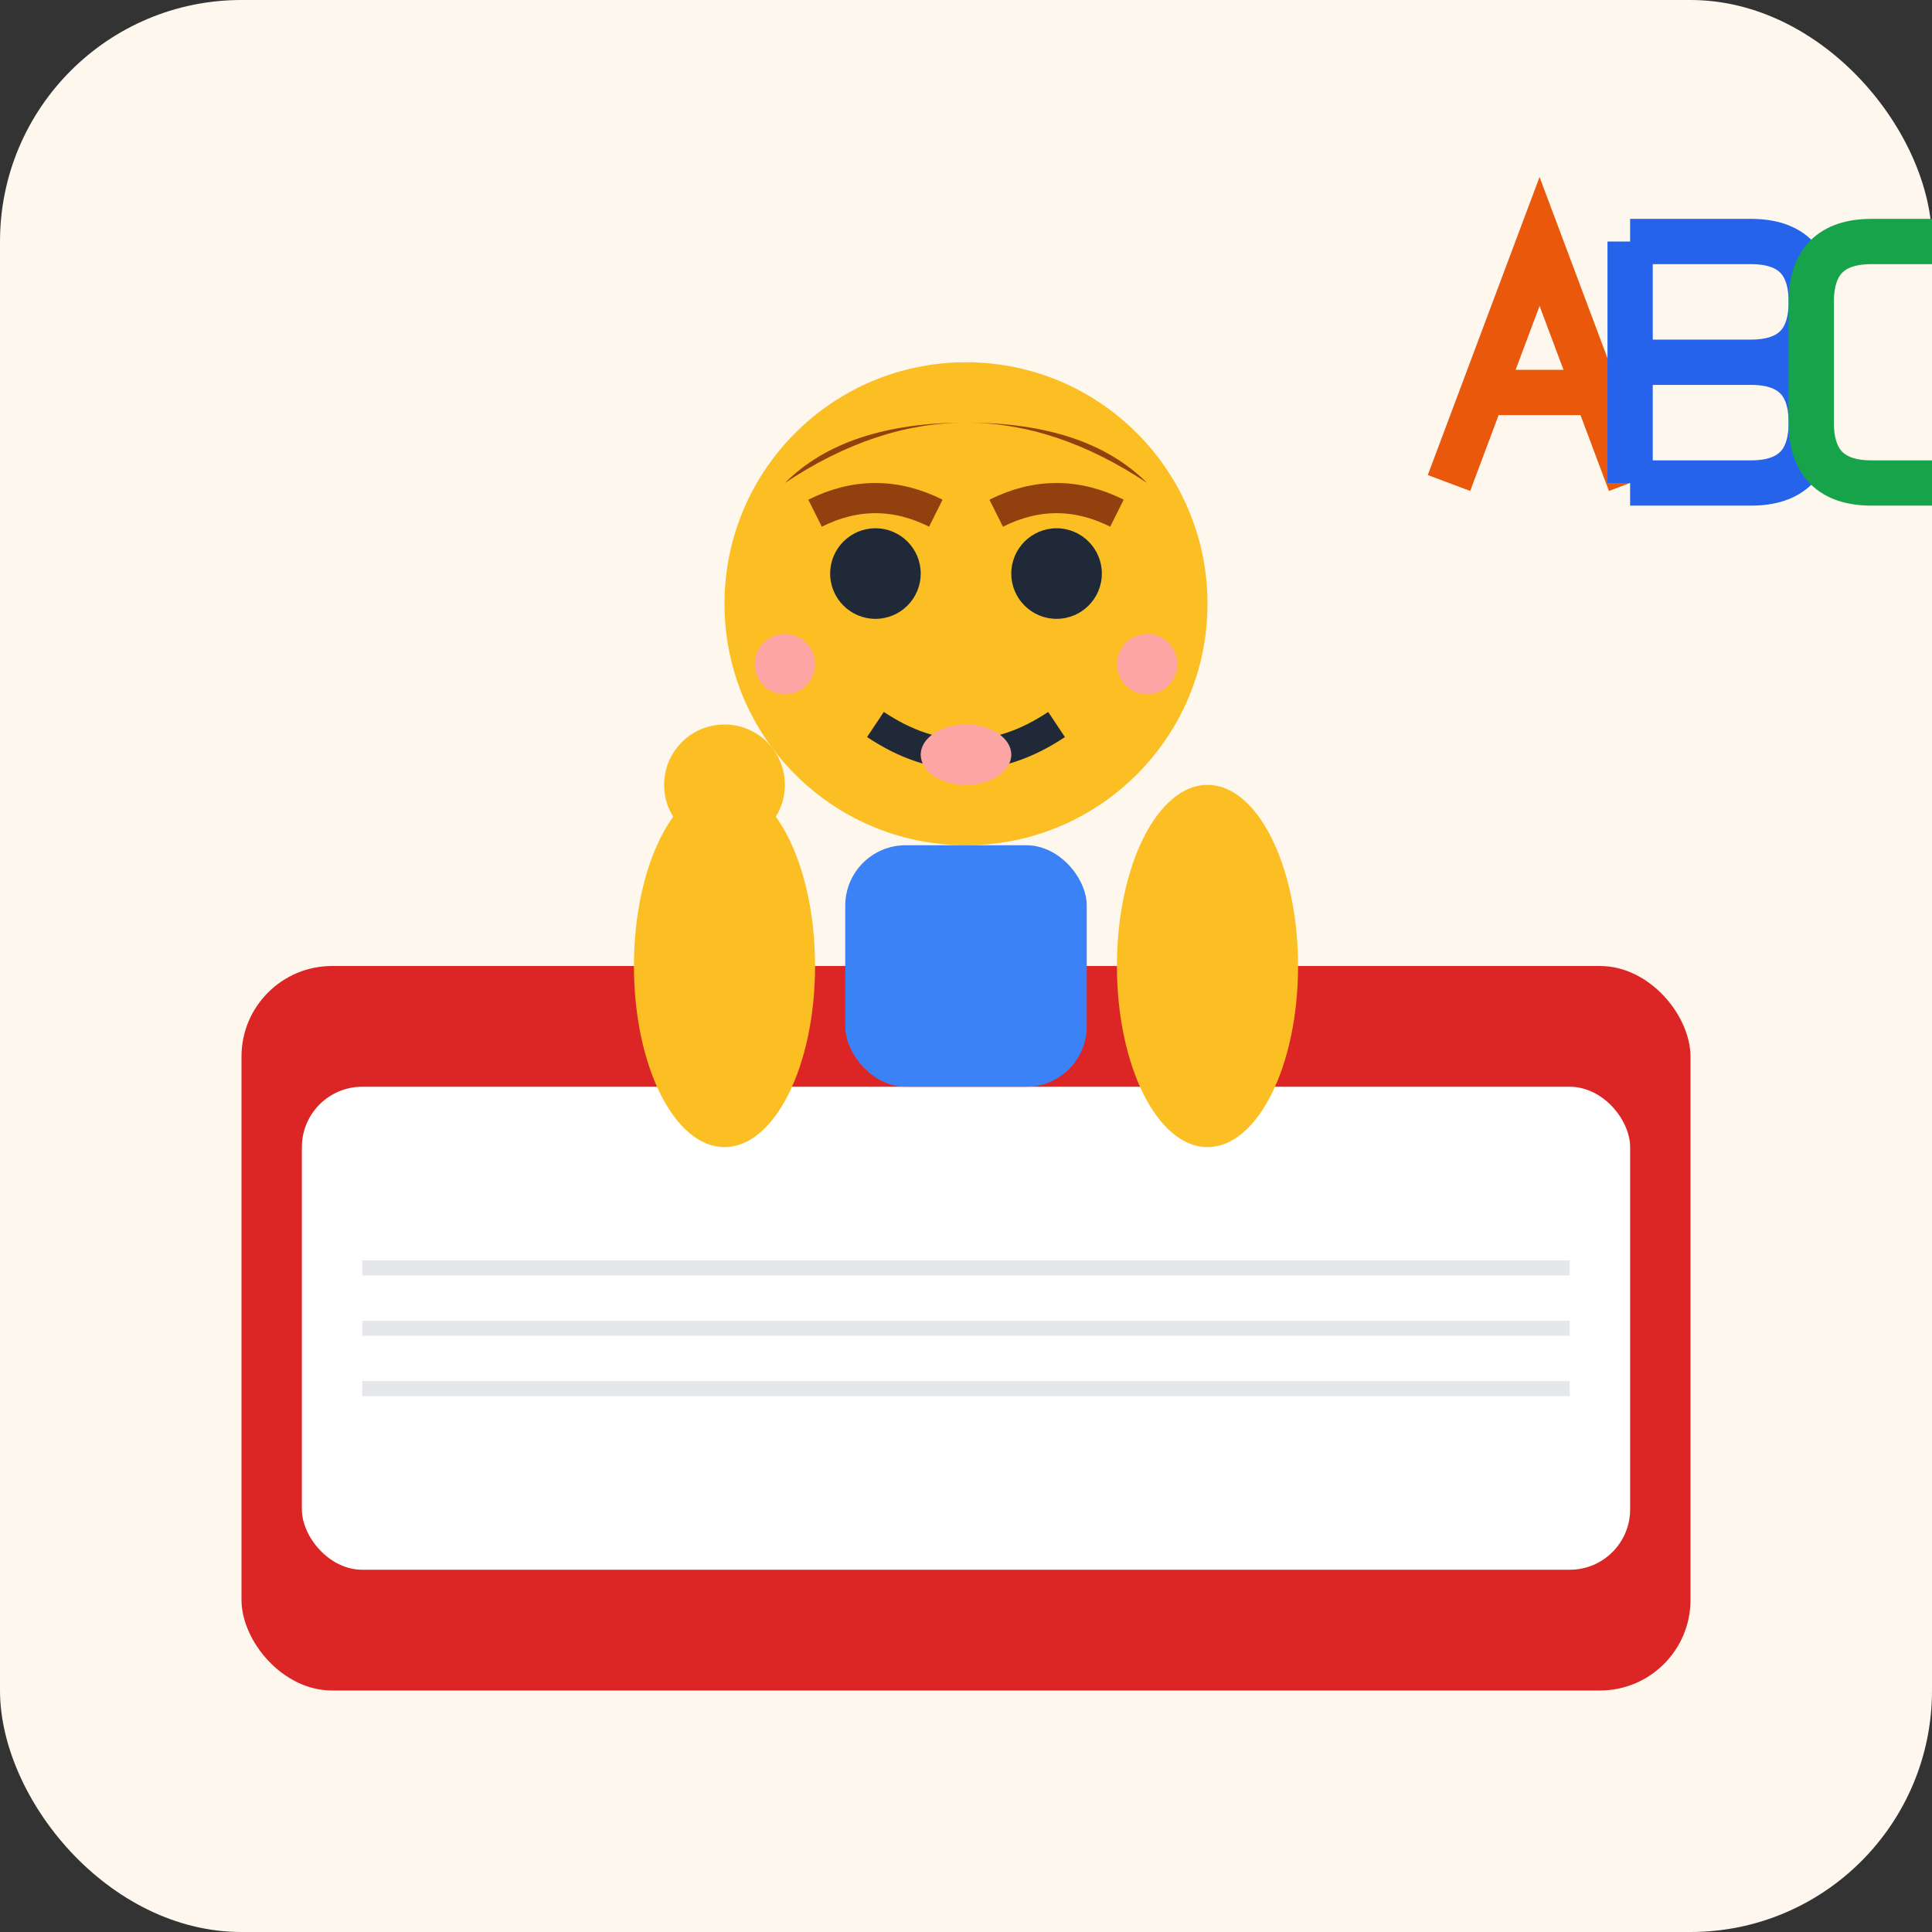 <svg width="64" height="64" viewBox="0 0 64 64" xmlns="http://www.w3.org/2000/svg">
  <rect x="0" y="0" width="64" height="64" fill="#333333" stroke="none"/>
  <!-- Background -->
  <rect width="64" height="64" fill="#fef7ed" rx="8"/>
  
  <!-- Book Base -->
  <rect x="8" y="32" width="48" height="24" fill="#dc2626" rx="3"/>
  <rect x="10" y="36" width="44" height="16" fill="white" rx="2"/>
  
  <!-- Book Pages -->
  <rect x="12" y="40" width="40" height="8" fill="white"/>
  <line x1="12" y1="42" x2="52" y2="42" stroke="#e5e7eb" stroke-width="0.5"/>
  <line x1="12" y1="44" x2="52" y2="44" stroke="#e5e7eb" stroke-width="0.5"/>
  <line x1="12" y1="46" x2="52" y2="46" stroke="#e5e7eb" stroke-width="0.5"/>
  
  <!-- Boy Character -->
  <!-- Head -->
  <circle cx="32" cy="20" r="8" fill="#fbbf24"/>
  
  <!-- Hair -->
  <path d="M 26 16 Q 32 12 38 16 Q 36 14 32 14 Q 28 14 26 16" fill="#92400e"/>
  
  <!-- Eyes -->
  <circle cx="29" cy="19" r="1.5" fill="#1f2937"/>
  <circle cx="35" cy="19" r="1.5" fill="#1f2937"/>
  
  <!-- Eyebrows -->
  <path d="M 27 17 Q 29 16 31 17" stroke="#92400e" stroke-width="1" fill="none"/>
  <path d="M 33 17 Q 35 16 37 17" stroke="#92400e" stroke-width="1" fill="none"/>
  
  <!-- Cheeks -->
  <circle cx="26" cy="22" r="1" fill="#fca5a5"/>
  <circle cx="38" cy="22" r="1" fill="#fca5a5"/>
  
  <!-- Mouth -->
  <path d="M 29 24 Q 32 26 35 24" stroke="#1f2937" stroke-width="1" fill="none"/>
  
  <!-- Tongue -->
  <ellipse cx="32" cy="25" rx="1.5" ry="1" fill="#fca5a5"/>
  
  <!-- Body/Shirt -->
  <rect x="28" y="28" width="8" height="8" fill="#3b82f6" rx="2"/>
  
  <!-- Arms -->
  <ellipse cx="24" cy="32" rx="3" ry="6" fill="#fbbf24"/>
  <ellipse cx="40" cy="32" rx="3" ry="6" fill="#fbbf24"/>
  
  <!-- Raised Hand -->
  <circle cx="24" cy="26" r="2" fill="#fbbf24"/>
  
  <!-- Floating Letters -->
  <!-- Letter A -->
  <g transform="translate(48, 8)">
    <path d="M 0 8 L 3 0 L 6 8 M 1 5 L 5 5" stroke="#ea580c" stroke-width="1.5" fill="none"/>
  </g>
  
  <!-- Letter B -->
  <g transform="translate(54, 8)">
    <path d="M 0 0 L 0 8 M 0 0 L 4 0 Q 6 0 6 2 Q 6 4 4 4 L 0 4 M 0 4 L 4 4 Q 6 4 6 6 Q 6 8 4 8 L 0 8" stroke="#2563eb" stroke-width="1.5" fill="none"/>
  </g>
  
  <!-- Letter C -->
  <g transform="translate(60, 8)">
    <path d="M 6 2 Q 6 0 4 0 L 2 0 Q 0 0 0 2 L 0 6 Q 0 8 2 8 L 4 8 Q 6 8 6 6" stroke="#16a34a" stroke-width="1.5" fill="none"/>
  </g>
</svg>
